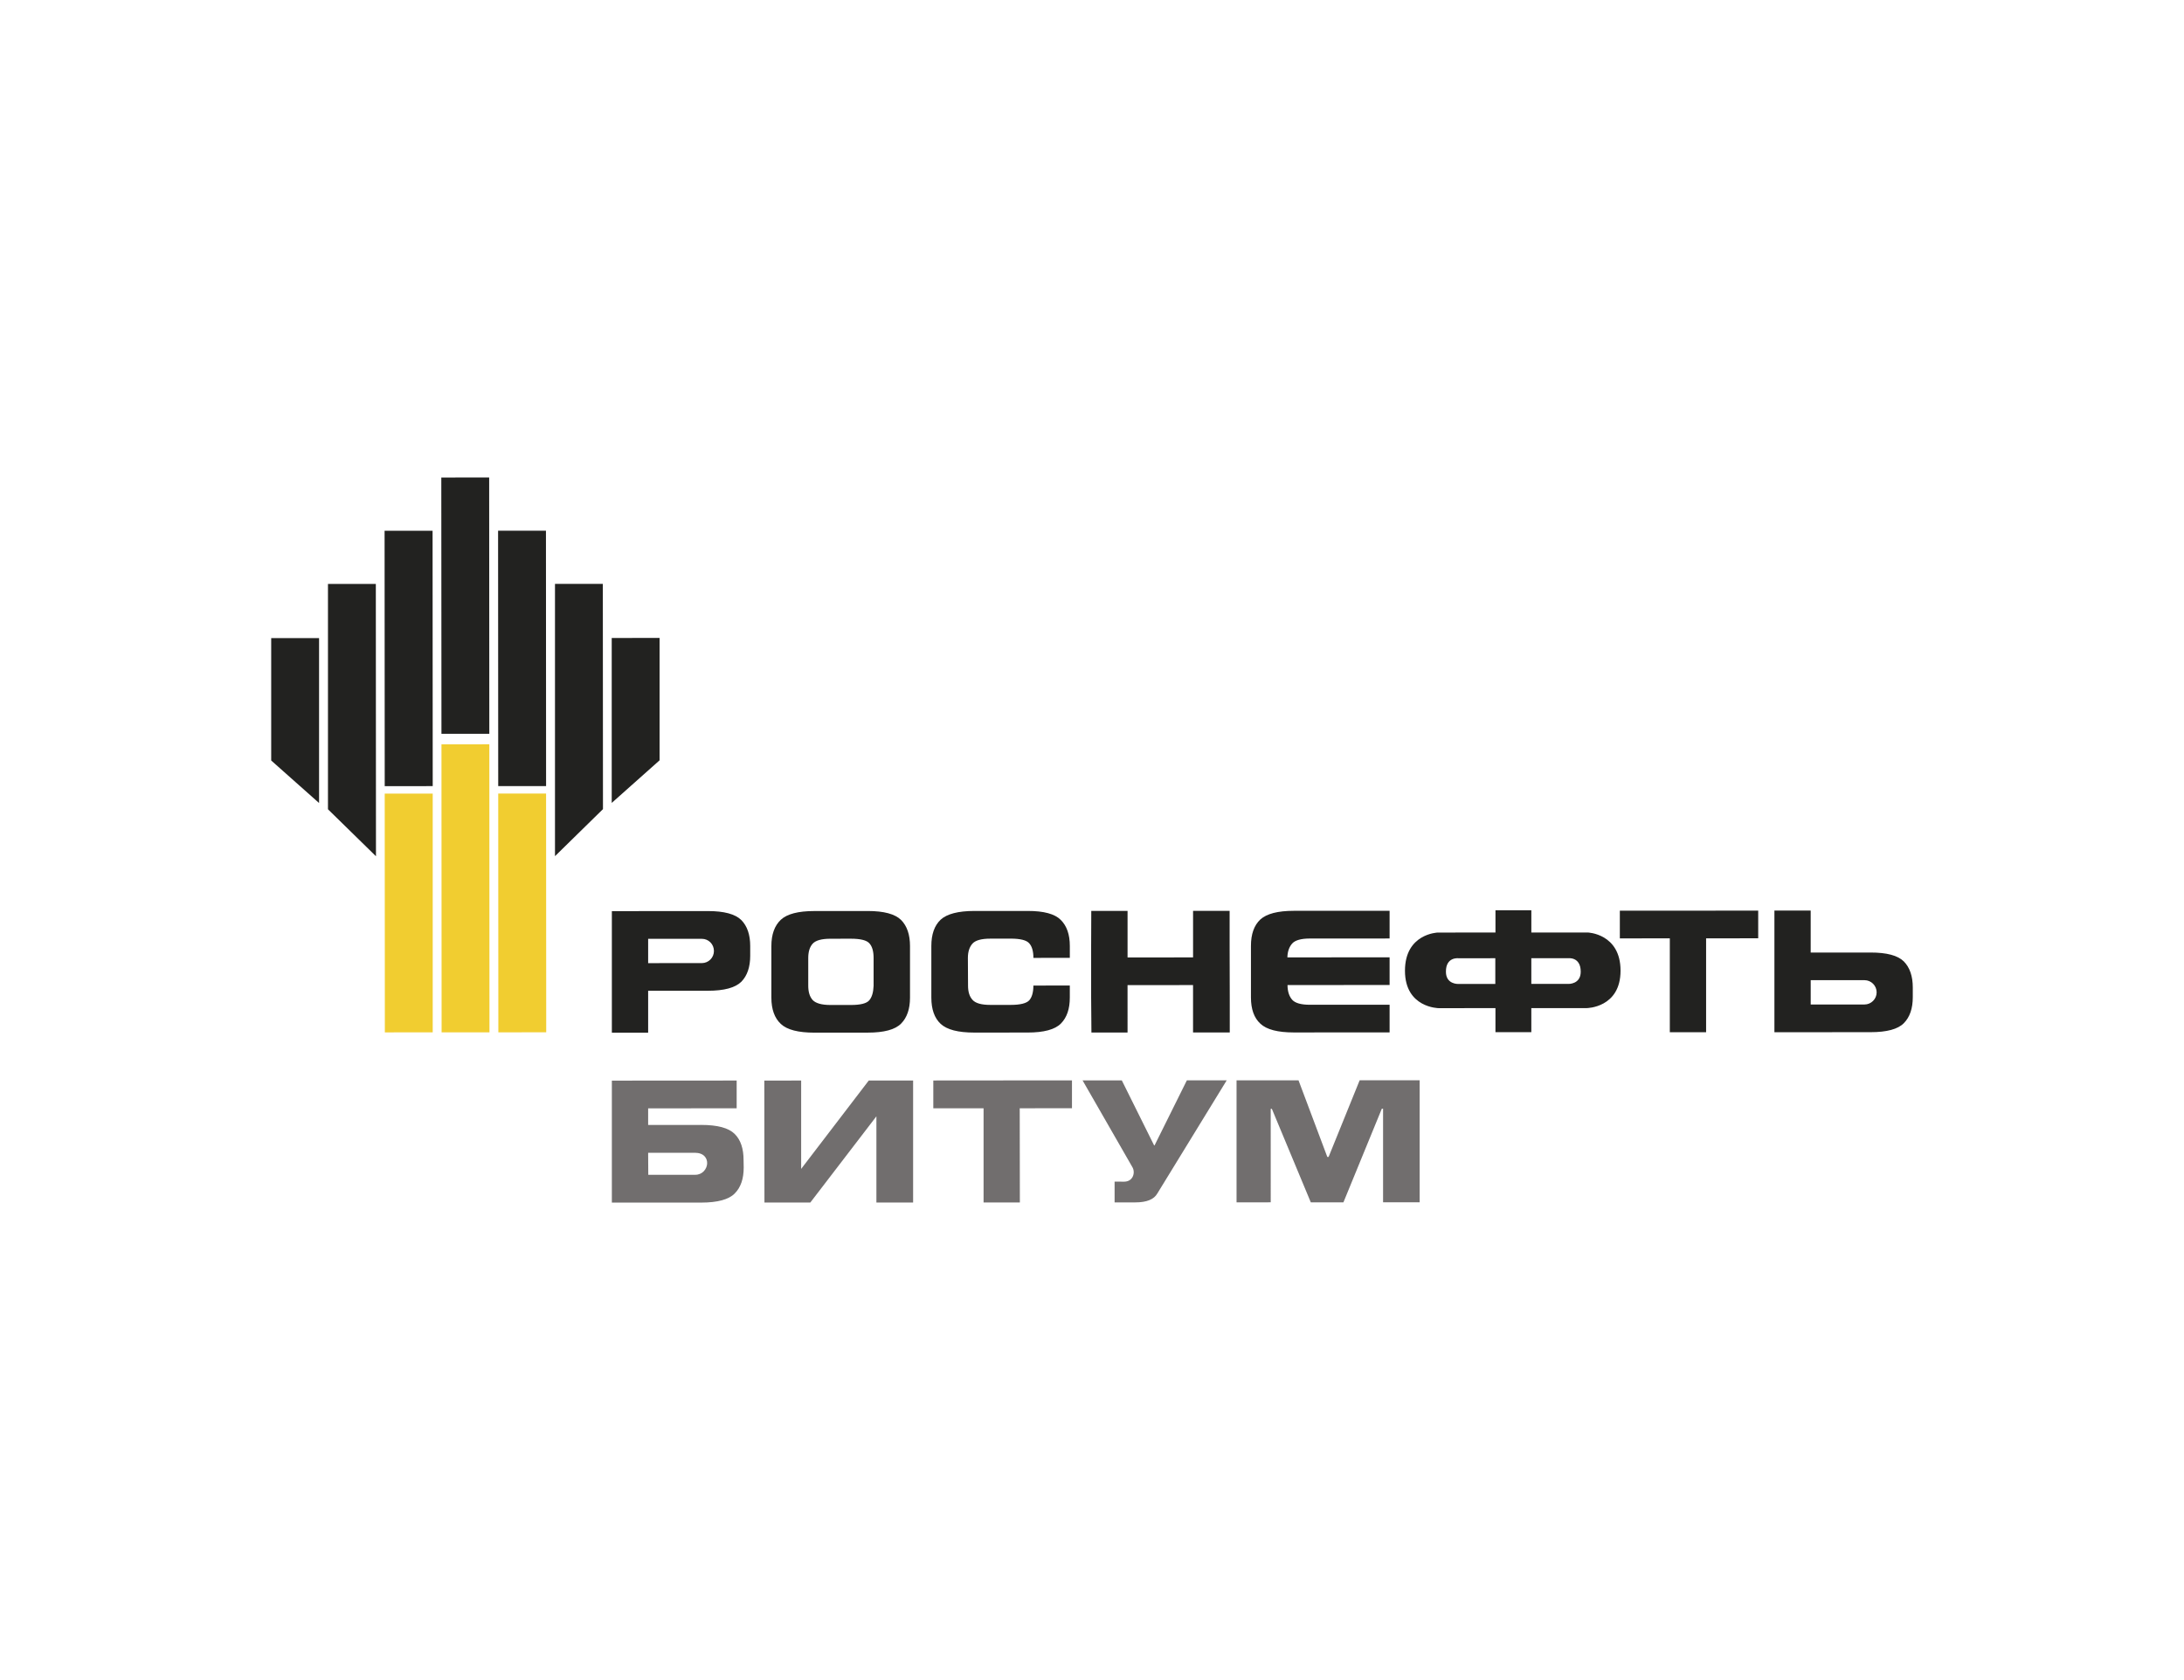 <?xml version="1.0" encoding="utf-8"?>
<!-- Generator: Adobe Illustrator 22.0.0, SVG Export Plug-In . SVG Version: 6.00 Build 0)  -->
<svg version="1.1" id="Слой_1" xmlns="http://www.w3.org/2000/svg" xmlns:xlink="http://www.w3.org/1999/xlink" x="0px" y="0px"
	 viewBox="0 0 130 100" style="enable-background:new 0 0 130 100;" xml:space="preserve">
<style type="text/css">
	.st0{fill:#F1CD30;}
	.st1{fill:#222220;}
	.st2{fill:#716E6E;}
</style>
<g>
	<path class="st0" d="M29.135,61.446h-2.849l-0.008-17.142l2.849-0.002L29.135,61.446z M29.664,61.446l2.849-0.002l-0.008-14.212
		l-2.849,0.002L29.664,61.446z M25.757,61.446l-2.849,0.003L22.9,47.236h2.857V61.446z"/>
	<path class="st1" d="M52,57.02c0-0.397-0.084-0.691-0.252-0.872c-0.159-0.183-0.529-0.275-1.101-0.275l-1.218,0.002
		c-0.529,0-0.883,0.101-1.059,0.298c-0.177,0.2-0.26,0.483-0.26,0.849v1.647c0,0.37,0.083,0.649,0.26,0.851
		c0.185,0.197,0.538,0.298,1.068,0.298h1.209c0.572,0,0.933-0.092,1.092-0.275c0.16-0.185,0.244-0.469,0.261-0.861V57.02z
		 M63.151,60.921c-0.353,0.359-1.017,0.537-1.984,0.537l-3.176,0.002c-0.958,0-1.622-0.17-2-0.519
		c-0.369-0.345-0.554-0.866-0.554-1.565v-3.071c0-0.695,0.185-1.216,0.554-1.565c0.378-0.344,1.042-0.516,2-0.519h3.176
		c0.967-0.002,1.622,0.177,1.975,0.534c0.361,0.359,0.538,0.876,0.538,1.548v0.71l-2.168,0.002c0-0.397-0.084-0.691-0.253-0.872
		c-0.159-0.183-0.53-0.275-1.101-0.275l-1.218,0.002c-0.529,0-0.883,0.101-1.058,0.298c-0.177,0.2-0.27,0.483-0.27,0.849
		l0.009,1.647c0,0.37,0.084,0.649,0.269,0.851c0.177,0.197,0.521,0.298,1.058,0.298h1.21c0.571,0,0.942-0.093,1.109-0.275
		c0.16-0.185,0.244-0.475,0.244-0.876l2.168-0.002v0.715C63.68,60.049,63.504,60.564,63.151,60.921z M67.117,61.457h-2.151
		l-0.017-2.084v-3.069l0.008-2.084h2.16v2.769l3.899-0.003v-2.769l2.176-0.002v2.084l0.008,3.069v2.086h-2.185v-2.821l-3.899,0.002
		V61.457z M77.252,58.631h-0.614c0,0.382,0.101,0.674,0.277,0.876c0.177,0.198,0.529,0.298,1.059,0.298h1.219l3.521-0.002v1.647
		h-2.522l-3.167,0.003c-0.966,0-1.63-0.171-2.001-0.52c-0.377-0.344-0.563-0.867-0.563-1.565v-3.069
		c0-0.699,0.186-1.219,0.555-1.567c0.379-0.346,1.043-0.519,2-0.519l3.176-0.002h2.522v1.649l-3.521,0.002h-1.219
		c-0.53,0-0.882,0.101-1.059,0.298c-0.176,0.2-0.277,0.471-0.285,0.824h0.622l5.462-0.002v1.647L77.252,58.631z M99.394,55.852
		l-2.975,0.002v-1.649l2.505-0.002h3.168l2.563-0.003v1.649l-3.101,0.002v5.59h-2.16V55.852z M86.067,57.841
		c-0.008-0.903,0.748-0.804,0.748-0.804l2.192-0.002v1.532h-2.21C86.797,58.566,86.067,58.595,86.067,57.841z M93.36,58.564h-2.21
		v-1.529h2.193c0,0,0.748-0.101,0.748,0.802C94.092,58.591,93.36,58.564,93.36,58.564z M94.503,55.503l-3.352,0.002v-1.324h-2.135
		v1.324l-3.437,0.002c0,0-1.95,0.059-1.95,2.271c0,2.217,2.009,2.229,2.009,2.229l3.377-0.002v1.432h2.135v-1.432l3.303-0.002
		c0,0,2.008-0.014,2.008-2.228C96.461,55.562,94.503,55.503,94.503,55.503z M41.773,57.325l-3.193,0.002v-1.447h3.193
		c0.404-0.002,0.723,0.321,0.723,0.723C42.496,57.001,42.177,57.325,41.773,57.325z M44.126,54.763
		c-0.361-0.357-1.026-0.535-1.992-0.535l-5.714,0.004v7.237h2.16v-2.498h3.554c0.975,0,1.631-0.181,1.992-0.535
		c0.352-0.36,0.529-0.876,0.529-1.548v-0.576C44.656,55.639,44.479,55.123,44.126,54.763z M111.705,59.066
		c0,0.399-0.328,0.723-0.724,0.723l-3.201,0.002v-1.45h3.201C111.377,58.341,111.705,58.665,111.705,59.066z M113.856,59.354v-0.578
		c0-0.67-0.177-1.187-0.53-1.548c-0.361-0.357-1.017-0.534-1.992-0.532l-3.555,0.002v-2.5h-2.159v7.242l5.723-0.003
		c0.966,0,1.63-0.178,1.983-0.538C113.679,60.541,113.856,60.026,113.856,59.354z M18.992,47.797l-2.849-2.531v-7.284l2.849-0.002
		V47.797z M22.379,50.965l-2.857-2.796V34.758h2.849L22.379,50.965z M25.757,46.791L22.9,46.793l-0.008-15.201l2.857-0.002
		L25.757,46.791z M29.126,43.678h-2.849l-0.009-15.256l2.849-0.002L29.126,43.678z M36.412,47.791l2.849-2.536v-7.284l-2.849,0.002
		V47.791z M29.656,46.791l2.849-0.002l-0.008-15.201l-2.849,0.002L29.656,46.791z M33.034,50.961l2.857-2.8l-0.008-13.409
		l-2.848,0.002V50.961z M53.638,60.925c-0.353,0.36-1.017,0.538-1.983,0.538l-3.177,0.002c-0.958,0-1.63-0.17-2-0.519
		c-0.37-0.345-0.563-0.866-0.563-1.565v-3.069c0-0.699,0.193-1.218,0.563-1.567c0.37-0.345,1.033-0.519,2-0.519l3.168-0.002
		c0.966,0,1.63,0.178,1.992,0.535c0.353,0.359,0.529,0.876,0.529,1.548v3.071C54.167,60.053,53.991,60.566,53.638,60.925z"/>
	<path class="st2" d="M41.353,68.614H38.58l0.008,1.311h2.798c0.42,0,0.681-0.332,0.706-0.657
		C42.11,68.94,41.9,68.614,41.353,68.614 M51.714,64.312l-4.026,5.263v-0.091v-3.077v-2.092l-2.193,0.001l0.008,7.261h0.647h1.537
		h0.546l3.934-5.132v5.132l2.185-0.002v-2.095v-3.077v-2.09h-0.554h-1.63H51.714z M61.243,64.307l-3.176,0.003l-2.513,0.002v1.656
		l2.992-0.002v5.608h2.16l-0.008-5.608l3.11-0.002v-1.656H61.243z M70.647,64.303l-1.924,3.874h-0.025l-1.924-3.872h-2.336
		l2.958,5.151c0.202,0.317,0.059,0.882-0.488,0.878l-0.563-0.002v1.236h1.228c0.688,0,1.117-0.179,1.319-0.536l4.126-6.729H70.647z
		 M75.638,71.564l-2.034,0.002v-7.262l3.689-0.002l1.714,4.561h0.076l1.849-4.563l3.571-0.002v7.264h-2.177v-5.569h-0.075
		l-2.285,5.572h-1.942l-2.319-5.568h-0.067V71.564z M43.731,71.04c-0.353,0.357-1.017,0.538-1.984,0.54H36.42v-5.609V64.32
		l2.16-0.002l5.269-0.003v1.653l-5.269,0.002v0.99l3.159-0.003c0.976,0,1.63,0.179,1.992,0.536c0.361,0.359,0.529,0.881,0.529,1.555
		l0.008,0.437C44.269,70.16,44.093,70.679,43.731,71.04z"/>
</g>
</svg>
